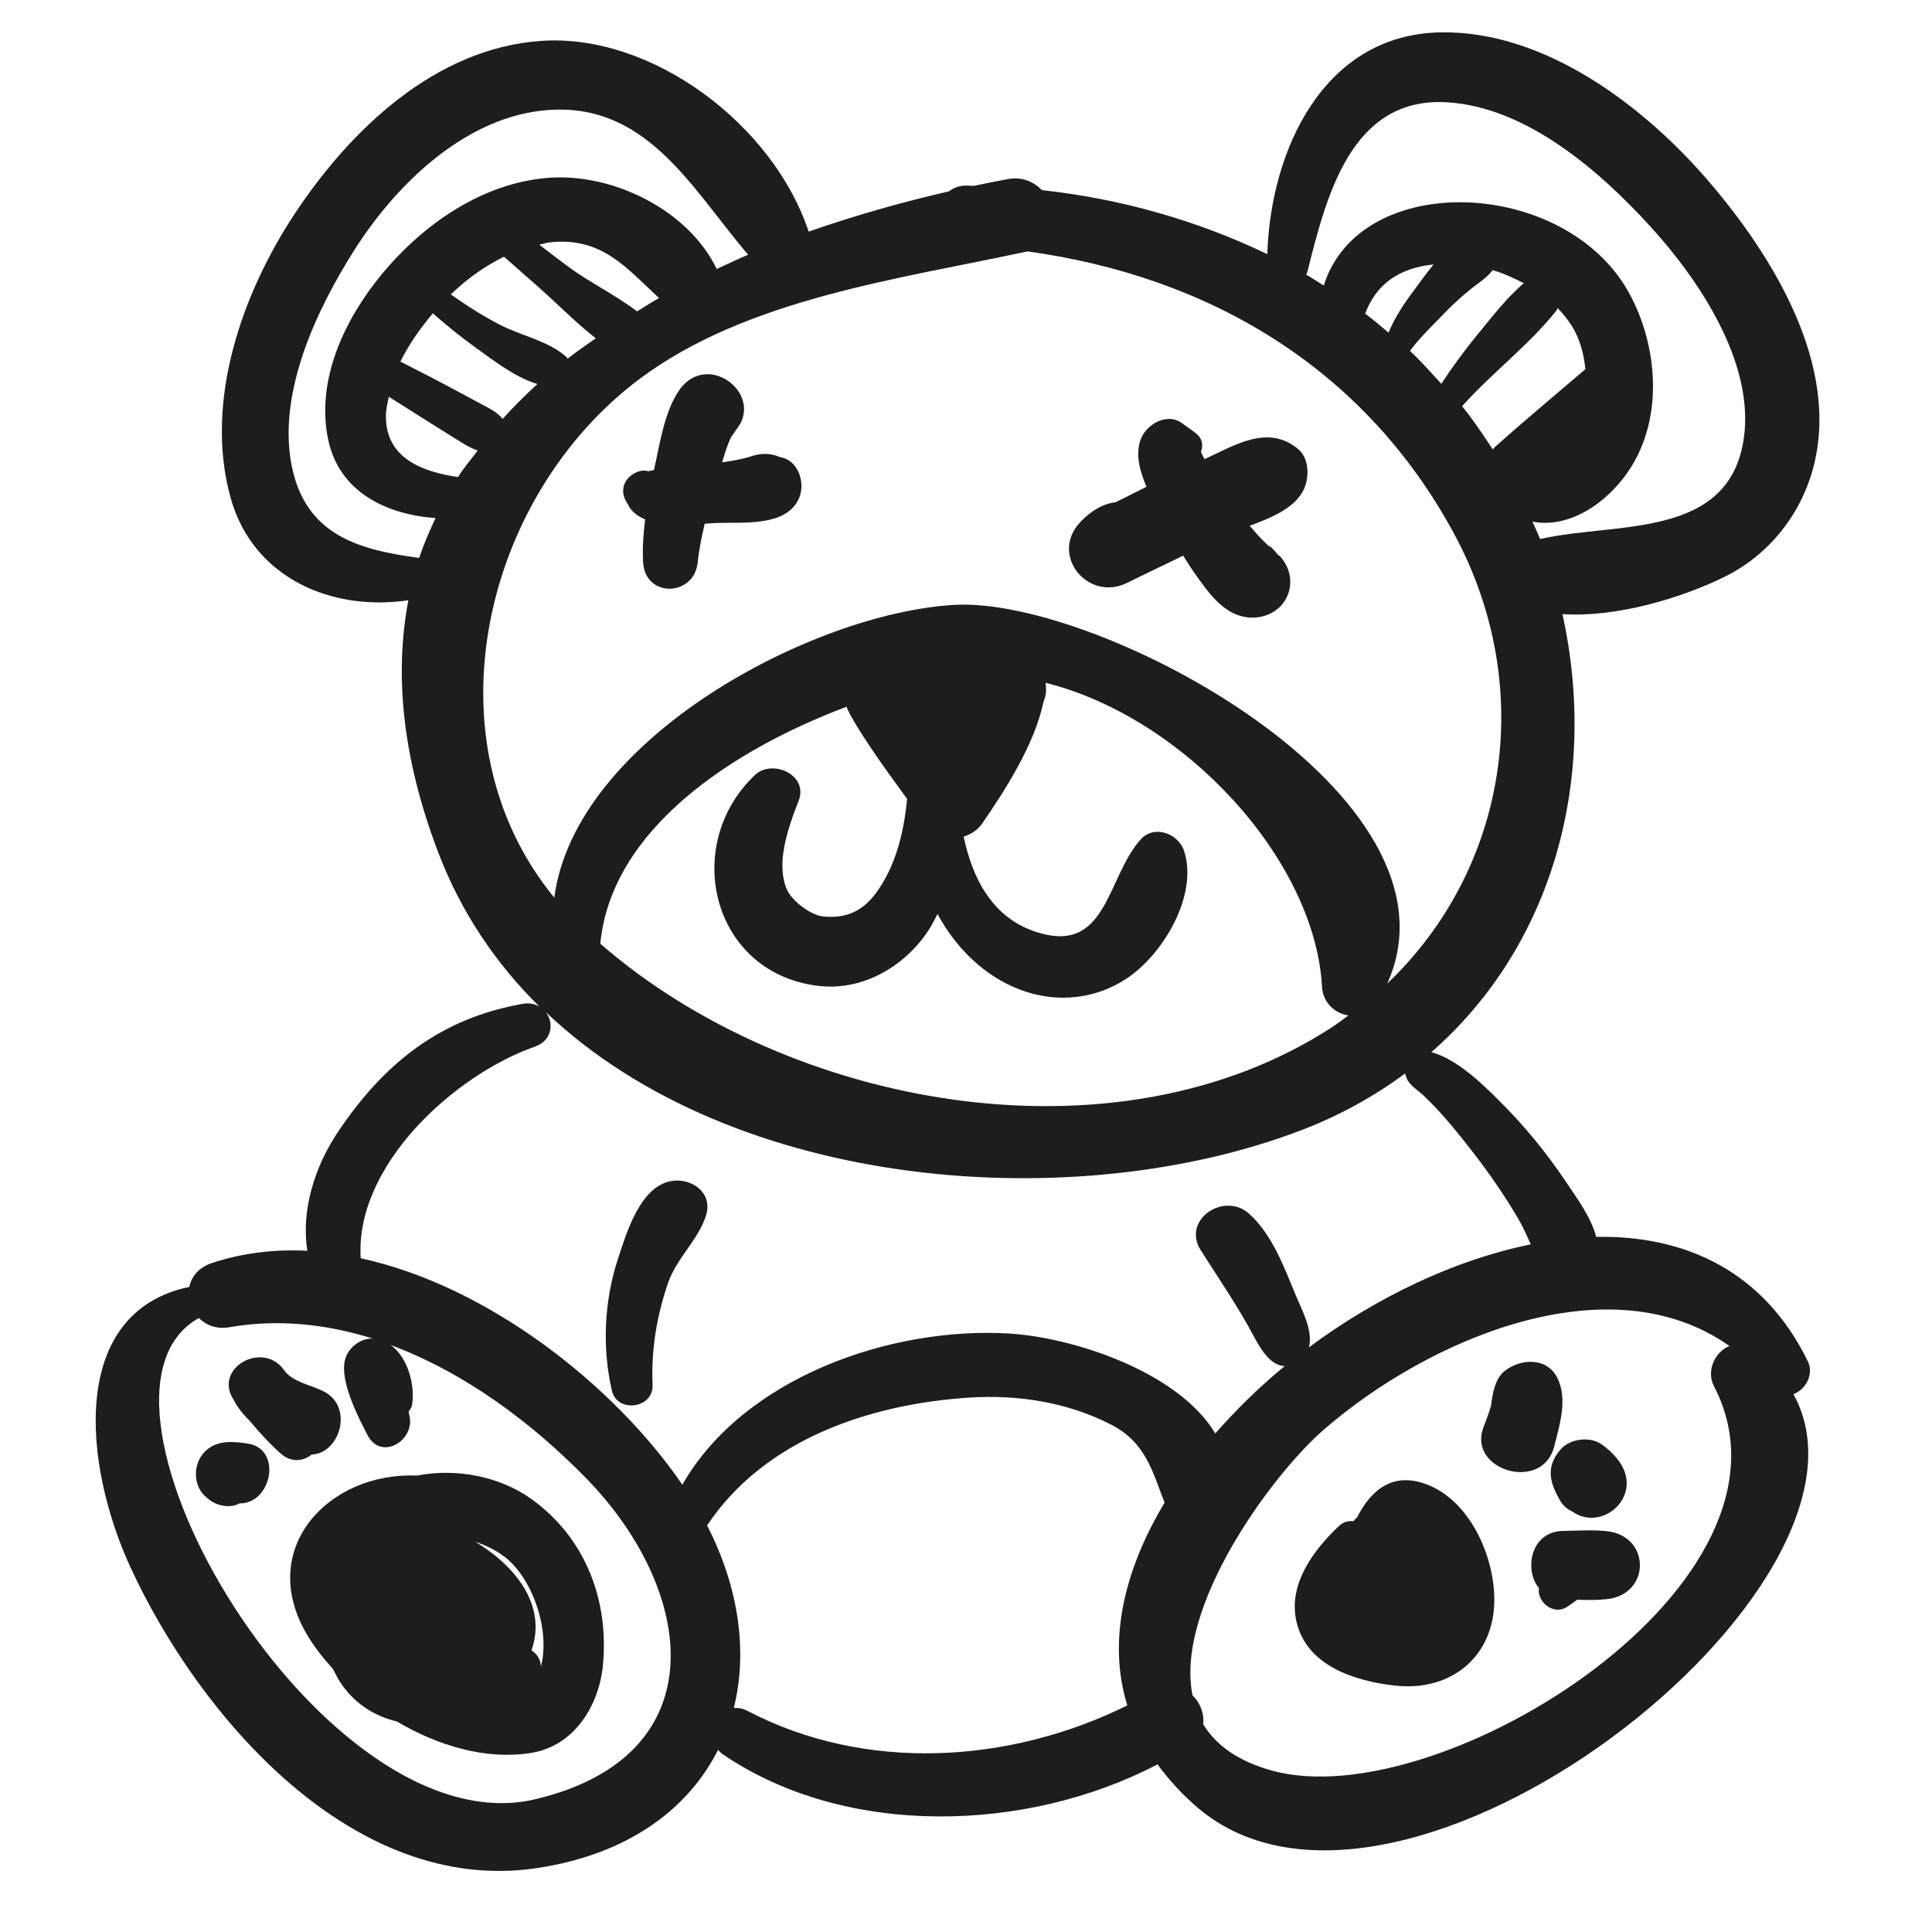 <?xml version="1.0" encoding="utf-8"?>
<!-- Generator: Adobe Illustrator 17.0.0, SVG Export Plug-In . SVG Version: 6.00 Build 0)  -->
<!DOCTYPE svg PUBLIC "-//W3C//DTD SVG 1.1//EN" "http://www.w3.org/Graphics/SVG/1.1/DTD/svg11.dtd">
<svg version="1.1" id="Capa_1" xmlns="http://www.w3.org/2000/svg" xmlns:xlink="http://www.w3.org/1999/xlink" x="0px" y="0px"
	 width="200px" height="200px" viewBox="0 0 200 200" enable-background="new 0 0 200 200" xml:space="preserve">
<g>
	<path fill="#1D1D1B" d="M134.374,46.481c-3.109-2.588-6.522-0.404-9.679,1.049c-0.038-0.071-0.079-0.141-0.117-0.213
		c-0.03-0.056-0.155-0.328-0.254-0.54c0.227-0.62,0.168-1.328-0.408-1.817c-0.484-0.412-1.007-0.745-1.514-1.124
		c-1.613-1.207-3.829,0.121-4.363,1.775c-0.506,1.57-0.008,3.238,0.643,4.782c-1.069,0.528-2.132,1.066-3.196,1.603
		c-1.216,0.133-2.466,0.788-3.664,2.06c-3.204,3.405,0.813,8.284,4.849,6.285c1.93-0.955,3.876-1.878,5.814-2.816
		c0.384,0.593,0.748,1.201,1.155,1.775c1.492,2.105,3.263,4.744,6.171,4.628c3.388-0.135,4.934-3.786,2.734-6.304
		c-0.08-0.091-0.192-0.123-0.282-0.198c-0.098-0.119-0.172-0.257-0.279-0.37c-1.857-1.965,0.352,0.396-0.789-0.661
		c-0.661-0.613-1.268-1.299-1.821-1.97c2.552-0.948,5.367-2.113,5.878-4.615C135.486,48.68,135.333,47.279,134.374,46.481z"/>
	<path fill="#1D1D1B" d="M80.829,47.341c-0.131-0.046-0.28-0.097-0.48-0.166c-0.798-0.273-1.723-0.229-2.516,0.039
		c-0.976,0.329-2.039,0.49-3.081,0.651c0.142-0.436,0.257-0.88,0.407-1.313c0.159-0.456,0.327-0.906,0.542-1.335
		c0.088-0.174,0.845-1.05,0.237-0.428c3.609-3.692-2.661-8.722-5.65-4.36c-1.489,2.173-1.971,5.429-2.525,7.938
		c-0.022,0.098-0.041,0.199-0.062,0.297c-0.19,0.042-0.401,0.063-0.579,0.116c-0.36-0.098-0.766-0.089-1.179,0.086
		c-1.527,0.648-1.797,2.133-0.984,3.264c0.351,0.798,1.014,1.303,1.826,1.636c-0.187,1.485-0.292,2.975-0.209,4.449
		c0.205,3.693,5.282,3.581,5.651,0c0.137-1.335,0.41-2.673,0.727-4.002c0.446-0.03,0.864-0.059,1.221-0.073
		c2.639-0.108,7.069,0.425,8.477-2.418C83.44,50.135,82.701,47.667,80.829,47.341z"/>
	<path fill="#1D1D1B" d="M187.661,48.587c2.945-10.688-4.179-22.13-10.809-29.851c-6.691-7.792-16.966-15.582-27.737-15.385
		c-12.158,0.222-17.597,12.291-17.923,22.961c-7.262-3.502-15.222-5.748-23.33-6.628c-0.852-0.869-2.049-1.422-3.556-1.14
		c-1.16,0.217-2.326,0.45-3.495,0.697c-0.266-0.004-0.532-0.028-0.797-0.028c-0.753-0.001-1.314,0.254-1.779,0.598
		c-4.86,1.113-9.752,2.499-14.523,4.167C80.076,12.971,67.543,3.422,55.997,4.235c-10.958,0.772-19.73,9.194-25.483,17.888
		c-5.478,8.279-9.379,19.436-6.661,29.338c2.314,8.431,10.552,11.855,18.422,10.675c-1.442,7.563-0.675,16.215,3.085,26.092
		c2.376,6.241,5.989,11.546,10.481,15.973c-0.455-0.267-1.019-0.405-1.689-0.289c-8.513,1.48-14.391,6.118-19.199,13.313
		c-2.376,3.556-3.807,8.115-3.133,12.254c-3.372-0.167-6.709,0.209-9.912,1.281c-1.388,0.465-2.083,1.421-2.312,2.459
		c-12.416,2.599-11.075,18.233-6.062,29.086c7.103,15.375,22.979,33.893,41.97,31.09c9.422-1.391,15.712-6.056,18.833-12.257
		c0.137,0.14,0.239,0.294,0.418,0.417c12.697,8.706,31.47,8.212,45.073,1.089c1.141,1.559,2.49,3.075,4.178,4.508
		c20.976,17.808,72.727-22.951,61.644-42.831c1.215-0.424,2.172-2.019,1.495-3.402c-4.589-9.378-12.732-13.046-21.906-12.879
		c-0.555-2.089-2.061-4.098-3.187-5.778c-1.99-2.973-4.313-5.79-6.848-8.311c-1.831-1.821-4.386-4.311-7.029-5.032
		c12.555-10.991,17.333-28.275,13.568-45.346c5.628,0.373,12.42-1.694,16.853-3.898C183.064,57.456,186.344,53.365,187.661,48.587z
		 M43.394,57.759c-6.157-0.841-11.759-2.288-13.201-9.561c-1.502-7.577,2.625-16.261,6.563-22.427
		c4.21-6.592,11.109-13.355,19.241-14.309c10.79-1.265,15.514,7.955,21.45,14.908c-1.106,0.461-2.169,0.981-3.25,1.477
		c-2.978-6.156-10.772-9.914-17.341-9.445c-6.868,0.491-13.035,4.794-17.315,9.964c-3.865,4.669-6.868,10.979-5.568,17.151
		c1.15,5.458,6.107,7.765,11.116,8.112C44.467,54.974,43.856,56.328,43.394,57.759z M51.756,33.623
		c-1.77-0.916-3.456-1.992-5.087-3.145c1.611-1.56,3.484-2.911,5.503-3.904c1.516,1.35,3.061,2.666,4.561,4.037
		c1.472,1.346,3.145,3.014,4.943,4.407c-0.986,0.698-1.988,1.381-2.922,2.12c-0.038-0.043-0.032-0.096-0.076-0.138
		C56.894,35.324,53.928,34.747,51.756,33.623z M55.638,39.751c-1.275,1.163-2.488,2.371-3.621,3.632
		c-0.027-0.042-0.052-0.11-0.079-0.138c-0.372-0.392-0.807-0.715-1.283-0.968c-1.048-0.558-2.094-1.118-3.139-1.683
		c-2.006-1.085-4.033-2.131-6.067-3.162c0.904-1.83,2.112-3.513,3.361-4.996c1.429,1.26,2.91,2.46,4.467,3.575
		C50.96,37.215,53.344,39.094,55.638,39.751z M58.971,27.712c-1.062-0.775-2.1-1.58-3.142-2.381
		c0.345-0.068,0.677-0.195,1.027-0.235c5.435-0.621,8.009,2.657,11.366,5.76c-0.785,0.433-1.512,0.92-2.272,1.378
		C63.766,30.572,61.073,29.244,58.971,27.712z M47.41,49.387c-3.751-0.554-7.465-1.977-7.462-6.297
		c0.001-0.68,0.167-1.347,0.297-2.017c0.483,0.294,0.96,0.598,1.436,0.9c1.825,1.159,3.653,2.313,5.489,3.455
		c0.73,0.453,1.491,0.95,2.287,1.205C48.773,47.55,48.014,48.421,47.41,49.387z M55.451,186.248
		c-22.044,5.263-49.506-41.639-34.866-49.805c0.745,0.728,1.802,1.183,3.151,0.951c5.109-0.88,10.104-0.317,14.859,1.177
		c-1.293-0.063-2.58,0.971-2.884,2.206c-0.542,2.206,1.355,5.909,2.351,7.814c1.352,2.586,4.748,0.65,4.363-1.839
		c-0.031-0.203-0.09-0.402-0.129-0.604c0.152-0.229,0.323-0.451,0.365-0.723c0.312-2.005-0.409-4.905-2.228-6.191
		c7.663,2.842,14.636,8.046,20.26,13.81C71.955,164.584,74.41,181.722,55.451,186.248z M116.698,176.545
		c-12.189,6.028-27.107,6.967-39.338,0.555c-0.493-0.258-0.954-0.316-1.393-0.297c1.438-5.796,0.543-12.439-2.768-18.89
		c5.929-8.899,16.804-12.567,27.148-13.235c5.04-0.326,10.215,0.488,14.712,2.816c3.605,1.866,4.26,4.944,5.5,8.058
		C116.432,162.437,114.606,169.773,116.698,176.545z M179.037,139.339c-1.479,0.57-2.442,2.55-1.61,4.151
		c10.539,20.285-28.322,44.565-45.699,39.817c-3.611-0.987-5.877-2.685-7.172-4.811c0.123-1.112-0.318-2.238-1.11-3.002
		c-1.831-9.163,8.213-22.835,13.629-27.528C147.883,138.601,166.59,130.557,179.037,139.339z M152.546,119.369
		c1.7,2.192,3.256,4.462,4.657,6.857c0.489,0.837,0.87,1.722,1.264,2.59c-7.819,1.582-15.929,5.438-22.957,10.653
		c0.406-1.831-0.696-3.744-1.453-5.574c-1.177-2.842-2.417-6.188-4.782-8.275c-2.589-2.283-6.982,0.664-4.963,3.829
		c1.903,2.982,3.855,5.824,5.526,8.963c0.597,1.12,1.665,2.991,3.163,3c-2.632,2.154-5.026,4.514-7.192,6.975
		c-3.909-6.473-14.859-9.966-21.41-10.346c-12.224-0.708-27.407,4.558-33.763,15.655c-6.991-10.221-20.021-20.561-33.295-23.442
		c-0.62-9.582,9.665-18.971,18.035-21.908c1.802-0.632,1.979-2.461,1.123-3.576c19.576,18.608,54.962,21.195,78.361,12.171
		c3.942-1.52,7.462-3.497,10.594-5.812c0.012,0.059,0.044,0.193,0.21,0.585c0.27,0.636,1.207,1.227,1.697,1.688
		C149.269,115.203,150.942,117.3,152.546,119.369z M78.127,80.249c-7.594,7.245-4.461,20.349,6.422,21.791
		c4.574,0.606,8.921-1.845,11.448-5.554c0.407-0.597,0.739-1.232,1.05-1.875c1.747,3.227,4.356,5.952,7.716,7.492
		c3.827,1.753,8.115,1.57,11.686-0.688c3.894-2.462,7.622-8.717,6.135-13.306c-0.591-1.823-3.097-2.788-4.517-1.193
		c-3.56,3.999-3.445,12.045-10.915,9.522c-4.482-1.513-6.481-5.527-7.395-9.83c0.728-0.24,1.419-0.63,1.919-1.356
		c2.43-3.529,5.409-8.186,6.334-12.548c0.149-0.367,0.244-0.735,0.27-1.101c0.008-0.062,0.04-0.128,0.046-0.19
		c-0.017,0.041-0.034,0.081-0.05,0.121c0.014-0.29,0.017-0.579-0.047-0.854c14.334,3.583,27.875,18.233,28.625,31.455
		c0.096,1.687,1.353,2.778,2.732,2.983c-0.585,0.426-1.152,0.868-1.768,1.267c-22.533,14.588-56.256,8.215-75.675-8.694
		c1.132-11.856,13.681-20.083,25.492-24.526c0.104,0.29,0.242,0.569,0.397,0.85c0.721,1.313,1.55,2.557,2.386,3.798
		c1.114,1.656,2.315,3.266,3.488,4.89c-0.327,3.292-1.06,6.525-2.912,9.305c-1.63,2.446-3.489,3.079-5.785,2.864
		c-1.23-0.116-3.28-1.574-3.811-2.927c-1.01-2.572,0.036-5.893,1.278-9.05C83.727,80.219,79.95,78.51,78.127,80.249z
		 M143.607,101.819c8.774-19.423-29.809-40.049-44.79-39.203c-14.77,0.834-39.286,13.893-41.437,30.308
		c-13.392-16.316-7.34-41.612,8.845-53.709c11.137-8.324,26.922-10.333,40.143-13.191l0.001,0
		c18.697,2.573,34.831,11.981,44.149,29.213C159.127,71.157,156.097,89.927,143.607,101.819z M154.682,46.342
		c-0.067,0.06-0.093,0.128-0.147,0.19c-1.01-1.538-2.027-3.071-3.182-4.481c3.092-3.445,6.87-6.283,9.742-9.867
		c0.075-0.094,0.099-0.191,0.159-0.286c0.562,0.586,1.074,1.219,1.503,1.916c0.797,1.294,1.212,2.835,1.358,4.407
		C160.965,40.917,157.757,43.586,154.682,46.342z M152.934,34.656c-1.336,1.626-2.577,3.321-3.73,5.076
		c-1.064-1.152-2.089-2.342-3.244-3.402c1.016-1.398,2.432-2.725,3.403-3.744c1.116-1.172,2.336-2.268,3.635-3.233
		c0.588-0.436,1.136-0.864,1.522-1.387c1.124,0.33,2.193,0.809,3.221,1.357C155.948,30.841,154.411,32.858,152.934,34.656z
		 M146.27,30.2c-0.953,1.253-1.891,2.698-2.53,4.234c-0.801-0.663-1.583-1.349-2.419-1.969c1.128-2.987,3.412-4.71,7.085-5.092
		C147.535,28.426,146.79,29.516,146.27,30.2z M159.43,55.803c-0.24-0.62-0.537-1.199-0.798-1.804
		c3.844,0.746,7.784-1.951,10.049-5.387c3.546-5.379,2.945-12.818-0.022-18.249c-6.559-12.005-27.864-12.835-31.623-0.802
		c-0.609-0.376-1.201-0.777-1.823-1.133c0.036-0.091,0.094-0.156,0.119-0.257c1.952-7.783,4.489-18.144,14.414-17.586
		c8.261,0.465,15.882,7.127,21.153,12.918c4.962,5.449,10.727,14.013,9.625,21.834C179.034,55.925,167.175,54.004,159.43,55.803z"/>
	<path fill="#1D1D1B" d="M147.701,153.667c-3.531-1.343-5.782,0.581-7.215,3.412c-0.123,0.134-0.271,0.23-0.37,0.396
		c-0.507-0.065-1.052,0.061-1.54,0.525c-2.606,2.477-5.232,5.972-4.379,9.814c1.028,4.632,6.035,6.207,10.188,6.676
		c5.876,0.664,10.394-3.068,10.305-9.059C154.623,160.947,152.124,155.349,147.701,153.667z"/>
	<path fill="#1D1D1B" d="M161.22,142.647c-1.089-2.193-3.85-2.012-5.478-0.706c-0.946,0.759-1.232,2.22-1.388,3.584
		c-0.225,0.738-0.486,1.467-0.768,2.185c-1.762,4.492,6.1,6.831,7.311,2.015C161.457,147.498,162.305,144.833,161.22,142.647z"/>
	<path fill="#1D1D1B" d="M167.413,151.021c-0.492-0.604-0.991-1.075-1.642-1.521c-1.213-0.832-3.259-0.567-4.222,0.545
		c-1.596,1.843-1.104,3.49-0.002,5.37c0.287,0.489,0.704,0.811,1.166,1.028C165.887,158.75,170.414,154.705,167.413,151.021z"/>
	<path fill="#1D1D1B" d="M166.374,158.513c-1.464-0.167-2.96-0.055-4.432-0.036c-2.309-0.03-3.445,1.759-3.425,3.549
		c-0.01,0.863,0.261,1.714,0.792,2.373c-0.22,1.438,1.516,2.851,2.899,1.955c0.341-0.221,0.697-0.489,1.061-0.748
		c1.038,0.029,2.079,0.05,3.105-0.067C170.893,165.024,170.893,159.028,166.374,158.513z"/>
	<path fill="#1D1D1B" d="M55.074,155.223c-3.291-2.385-7.819-3.27-11.911-2.47c-9.105-0.405-16.687,7.542-11.358,16.509
		c0.725,1.221,1.655,2.388,2.664,3.517c0.294,0.575,0.588,1.151,0.961,1.674c1.474,2.063,3.48,3.232,5.645,3.748
		c4.333,2.571,9.31,4.004,13.913,3.259c4.506-0.729,7.057-4.958,7.437-9.187C63.028,165.556,60.56,159.199,55.074,155.223z
		 M56.008,172.499c-0.032-0.363-0.13-0.733-0.394-1.102c-0.16-0.224-0.391-0.38-0.59-0.57c1.595-4.561-1.557-8.646-5.816-11.223
		c1.22,0.408,2.334,0.99,3.171,1.67C55.144,163.515,56.966,168.706,56.008,172.499z"/>
	<g>
		<path fill="#1D1D1B" d="M25.616,149.432c-1.543-0.223-3.192-0.377-4.401,0.832c-1.219,1.219-1.281,3.437,0.027,4.632
			c0.482,0.44,0.949,0.766,1.596,0.916c0.516,0.139,1.031,0.139,1.547,0c0.183-0.079,0.314-0.135,0.425-0.183l0.002,0
			c0.004-0.001,0.006-0.004,0.009-0.005c0.322-0.137,0.313-0.129,0.016,0.007C28.149,155.641,29.253,149.959,25.616,149.432z"/>
		<path fill="#1D1D1B" d="M24.633,155.723c0.094-0.043,0.138-0.063,0.203-0.092c-0.008,0-0.016-0.002-0.025-0.002
			C24.746,155.653,24.702,155.703,24.633,155.723z"/>
	</g>
	<path fill="#1D1D1B" d="M33.663,144.122c-1.243-0.702-3.367-1.015-4.233-2.257c-2.209-3.167-7.418-0.218-5.231,3.058
		c0.424,0.844,1.048,1.578,1.739,2.261c0.963,1.163,1.986,2.274,3.119,3.283c1.099,0.979,2.355,0.796,3.206,0.111
		C35.169,150.448,36.586,145.77,33.663,144.122z"/>
	<path fill="#1D1D1B" d="M69.585,122.247c-3.301,0.478-4.747,5.417-5.617,8.077c-1.425,4.35-1.655,9.196-0.622,13.64
		c0.547,2.353,4.3,1.845,4.206-0.569c-0.144-3.672,0.411-7.081,1.593-10.554c0.893-2.623,3.205-4.54,3.958-7.075
		C73.787,123.465,71.623,121.952,69.585,122.247z"/>
</g>
</svg>
